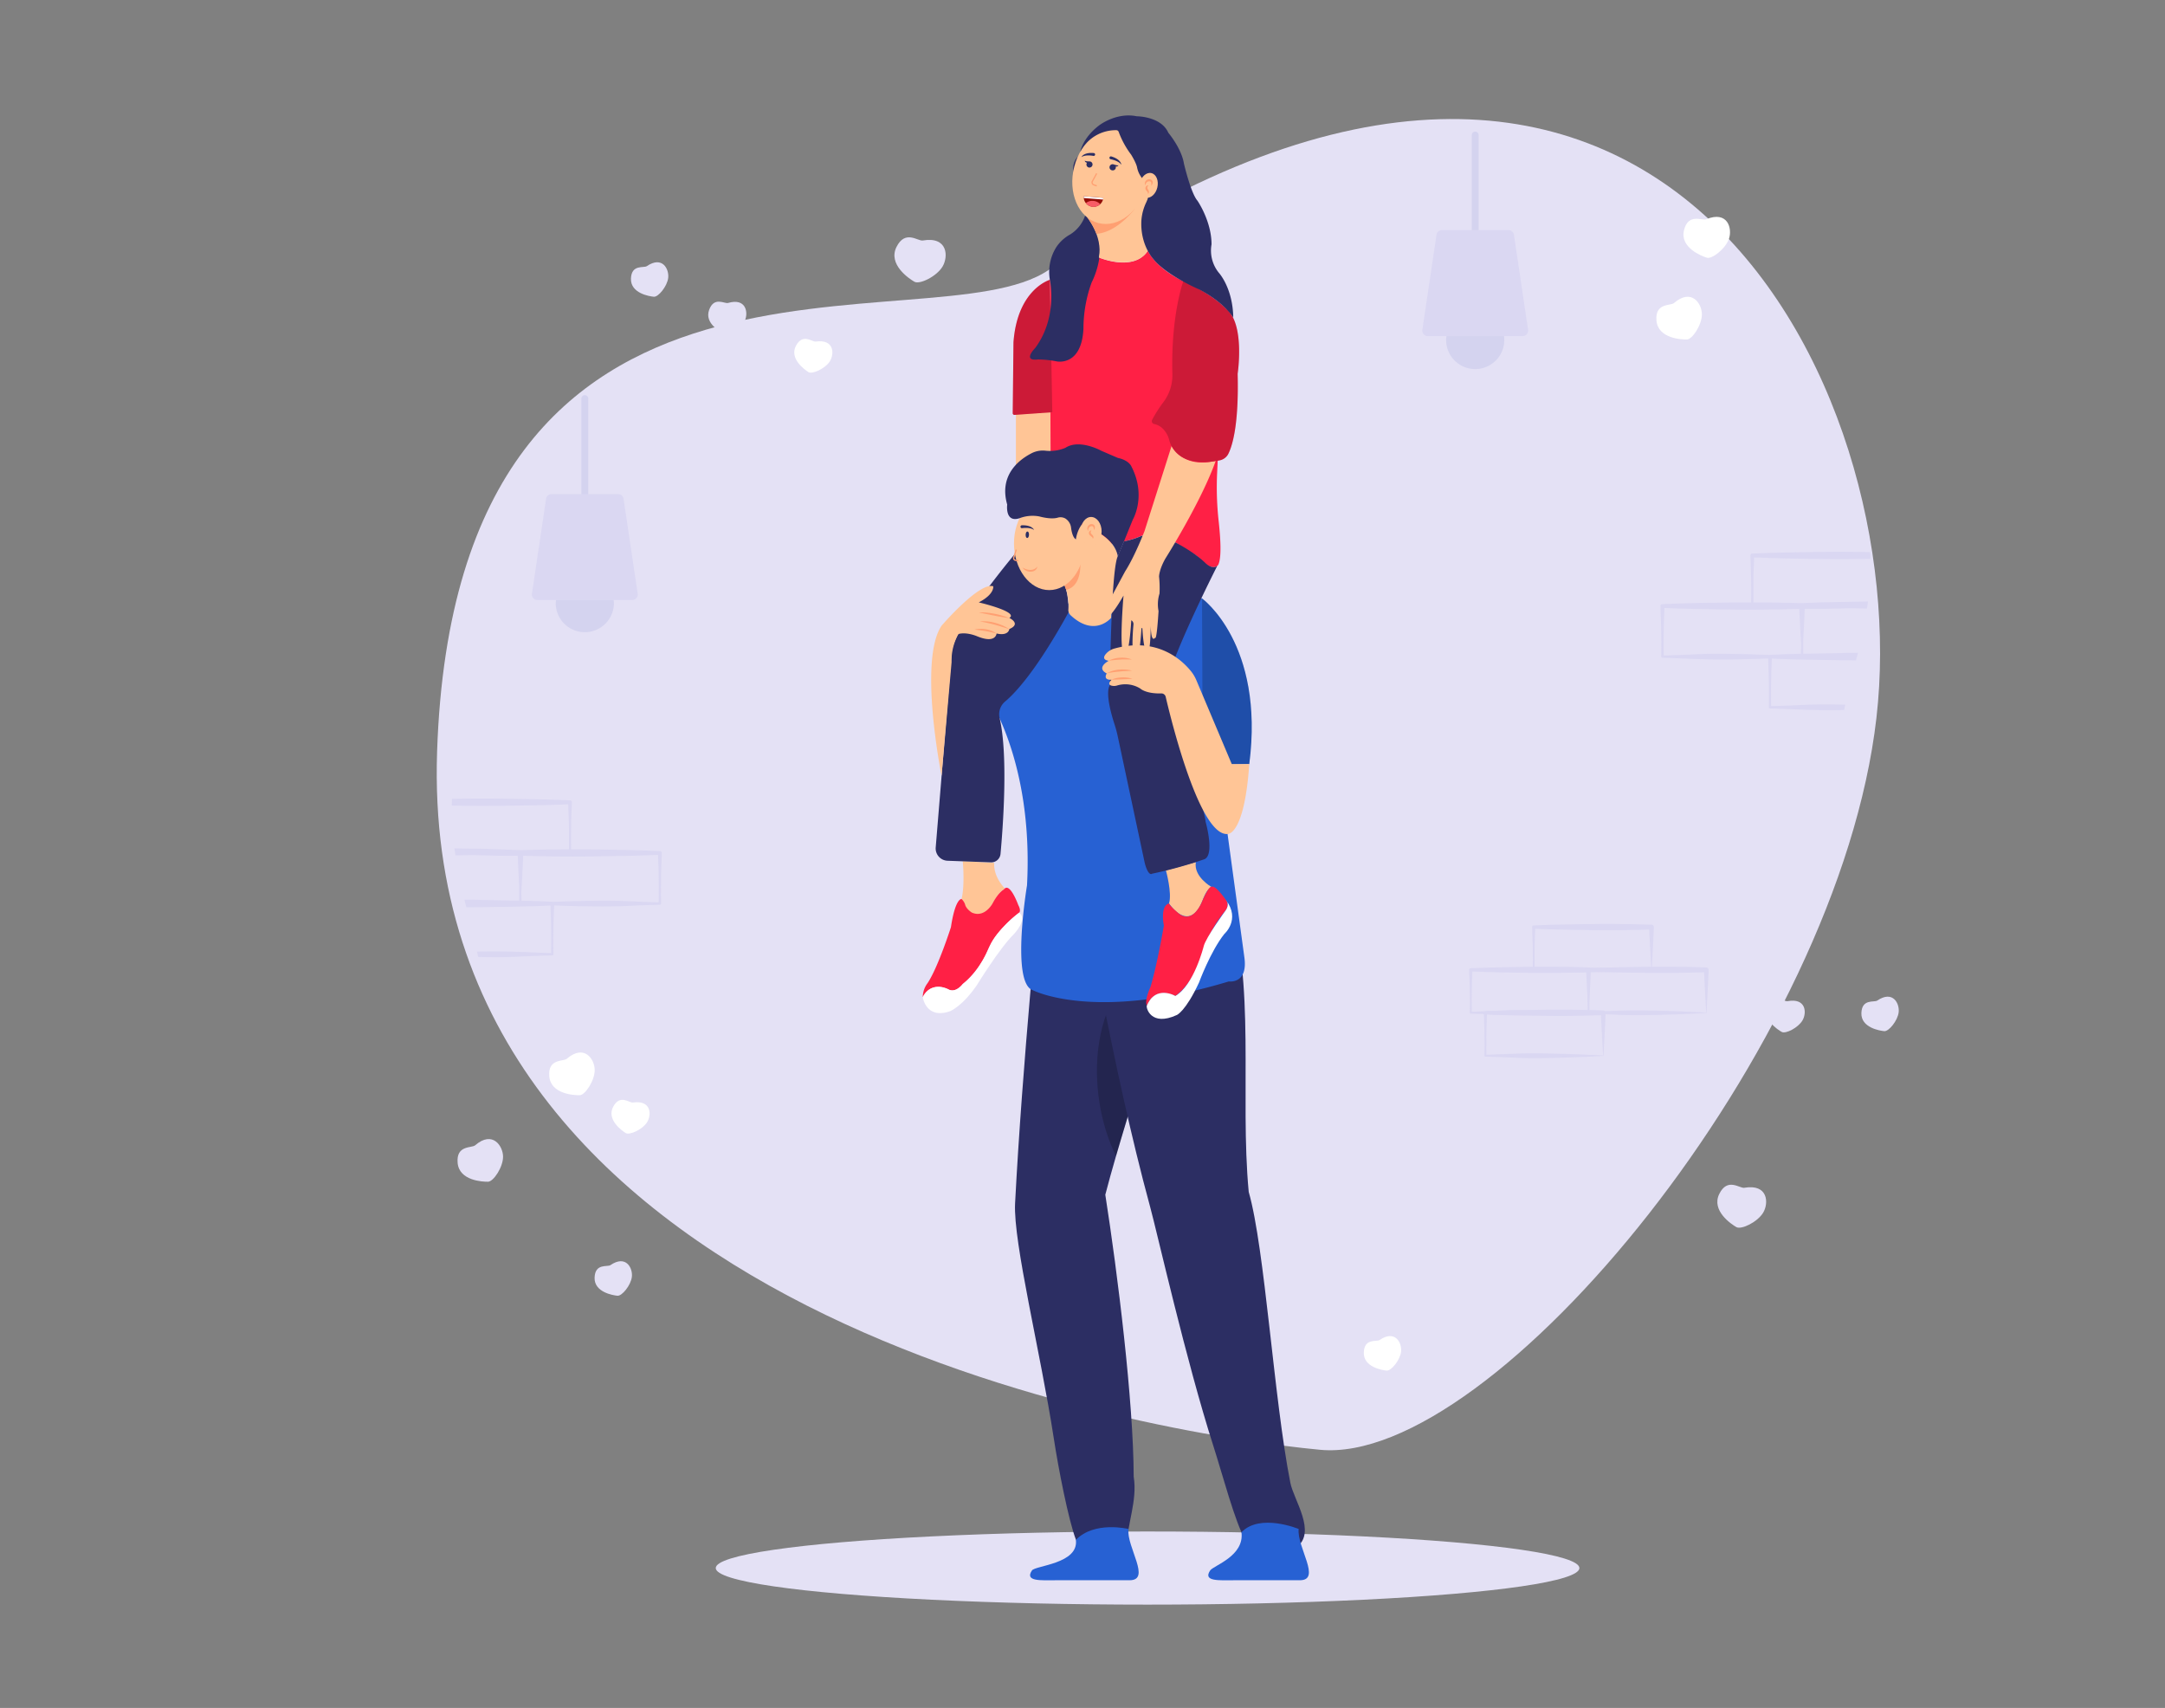 <svg id="f9d06778-062e-458d-a1cc-9e3b347644e1" data-name="Layer 1" xmlns="http://www.w3.org/2000/svg" width="865.76" height="682.89" viewBox="0 0 865.76 682.89"><rect x="0" y="0" width="865.76" height="682.89" fill="#808080" stroke="none"/><path d="M419.34,107.94C372.23,140,182.39,75.44,174.79,300.44s284,272.71,353.1,279.23S735.18,419.16,750.37,287,662-57.19,419.34,107.94Z" fill="#e4e1f5"/><path d="M258.64,106.42c-1.22.83-6.14-.84-6.33,5s7.35,7.06,9.14,7.23,5.37-4.16,5.76-7.58S264.93,102.15,258.64,106.42Z" fill="#e4e1f5"/><path d="M291.14,121.13c-1.42.41-5.58-2.7-7.57,2.79s4.82,9,6.47,9.7,6.39-2.3,7.82-5.43S298.43,119,291.14,121.13Z" fill="#e4e1f5"/><path d="M244.1,505.84c-1.22.83-6.13-.84-6.33,5s7.36,7.07,9.15,7.24,5.36-4.16,5.76-7.58S250.39,501.56,244.1,505.84Z" fill="#e4e1f5"/><path d="M750.68,400.06c-1.22.83-6.13-.84-6.33,5s7.36,7.06,9.15,7.23,5.36-4.16,5.76-7.58S757,395.79,750.68,400.06Z" fill="#e4e1f5"/><path d="M714.82,400.3c-1.45.27-5.28-3.24-7.8,2s3.9,9.43,5.47,10.3,6.58-1.65,8.32-4.63S722.3,398.91,714.82,400.3Z" fill="#e4e1f5"/><path d="M551.7,535.77c-1.22.83-6.14-.84-6.33,5s7.35,7.07,9.14,7.24,5.37-4.16,5.76-7.58S558,531.49,551.7,535.77Z" fill="#fff"/><path d="M253.09,440.82c-1.46.21-5.13-3.46-7.88,1.69s3.49,9.58,5,10.52,6.65-1.37,8.51-4.26S260.62,439.75,253.09,440.82Z" fill="#fff"/><path d="M326.19,136.57c-1.47.21-5.14-3.46-7.89,1.68s3.49,9.59,5,10.53,6.65-1.37,8.52-4.27S333.71,135.5,326.19,136.57Z" fill="#fff"/><path d="M369,96.16c-1.95.34-7-4.43-10.5,2.58s5.07,12.71,7.16,13.91,8.87-2.1,11.25-6.06S379.09,94.42,369,96.16Z" fill="#e4e1f5"/><path d="M697.52,474.91c-1.86.32-6.7-4.23-10,2.46s4.84,12.12,6.83,13.26,8.46-2,10.73-5.78S707.11,473.25,697.52,474.91Z" fill="#e4e1f5"/><path d="M190,457.93c-1.37,1.18-7.61-.18-7,7s10,7.6,12.17,7.56,6-5.82,6-10S197.05,451.84,190,457.93Z" fill="#e4e1f5"/><path d="M226.65,423.33c-1.37,1.19-7.61-.18-7,7s10,7.61,12.17,7.57,6-5.82,6-10.06S233.74,417.24,226.65,423.33Z" fill="#fff"/><path d="M682.29,87.66c-1.68.69-7.17-2.57-8.88,4.38s7.05,10.37,9.16,11,7.51-3.64,8.85-7.65S690.94,84.11,682.29,87.66Z" fill="#fff"/><path d="M669.4,121.17c-1.37,1.18-7.61-.18-7,7s10,7.61,12.17,7.57,6-5.82,6-10.06S676.49,115.07,669.4,121.17Z" fill="#fff"/><ellipse cx="458.9" cy="626.96" rx="172.68" ry="14.62" fill="#e4e1f5"/><path d="M727.57,240.87l-7,.28h-.73c-4.42-.12-8.85-.23-13.26-.27-1.81,0-3.6,0-5.41,0,0-2.88,0-5.78,0-8.66,0-3.12.18-6.24.28-9.35l6.23.24,7,.18,13.93.22c4.63.06,9.28.06,13.92,0,1.81,0,3.62,0,5.44-.08,0-.89-.06-1.78-.11-2.68l-5.33-.08c-4.64-.06-9.29-.06-13.92,0l-13.93.22-7,.18-7,.27h0a.74.74,0,0,0-.71.75c.11,3.38.26,6.75.3,10.14.05,2.88.05,5.77,0,8.65q-3.79,0-7.61,0l-13.92.22-7,.18-7,.27h-.05a.73.73,0,0,0-.7.75c.1,3.37.26,6.75.3,10.12s.05,6.76,0,10.14v0a.45.45,0,0,0,.45.45h0c4.67.09,9.38.36,14.12.51s9.5.22,14.2.14,9.37-.19,14-.37h0c.11,3.12.24,6.25.27,9.37.06,3.38.06,6.76,0,10.14a.47.47,0,0,0,.46.46h0c4.66.1,9.37.37,14.11.52s9.5.22,14.19.13h1.33c.16-.73.32-1.44.49-2.17l-2.74-.05c-4.58-.08-9.12-.08-13.64.14s-8.82.39-13.28.49c-.06-3.22-.06-6.43,0-9.65s.17-6.23.27-9.34l6.24.24,7,.18,13.93.22c2.16,0,4.34.05,6.51.05L743,261c-2.77,0-5.52.05-8.28.17l-12.88.2-.74,0c0-1.89,0-3.79,0-5.68.05-1,.12-2,.16-3,.15-3,.32-6.13.42-9.25q3.74,0,7.45,0c3.48-.06,6.94-.15,10.38-.25l7.07.11c.15-.94.28-1.86.41-2.8l-12.4.2Zm-7.43,20.53-5.29.14-7,.28h0a.6.6,0,0,0-.24.05l-1.5-.05c-4.69-.19-9.3-.31-13.87-.37s-9.12-.08-13.65.14-8.82.39-13.27.49q-.09-4.81,0-9.65c0-3.11.17-6.23.27-9.34l6.24.24,7,.18,13.92.22c4.65.06,9.28.06,13.93,0q6.42-.07,12.84-.28c.09,2.87.26,5.76.41,8.71l.32,5.69C720.18,259,720.17,260.22,720.14,261.4Z" fill="#dad7f2"/><path d="M194.14,339.4l-12.4-.2c.12.94.26,1.86.41,2.8l7.07-.11c3.44.1,6.9.19,10.38.25q3.72.06,7.45,0c.1,3.12.27,6.21.42,9.25,0,1,.11,2,.16,3,0,1.9,0,3.8,0,5.69l-.74,0-12.88-.2c-2.76-.12-5.51-.17-8.28-.17l.72,3.05c2.17,0,4.35,0,6.51-.05l13.93-.22,7-.18,6.24-.24c.1,3.11.23,6.23.27,9.34s0,6.43,0,9.65c-4.46-.1-8.89-.36-13.28-.49s-9.06-.22-13.64-.14l-2.74.05c.17.73.33,1.44.49,2.17h1.33c4.69.09,9.44.09,14.19-.13s9.45-.43,14.11-.52h0a.47.47,0,0,0,.46-.46c-.08-3.38-.08-6.76,0-10.14,0-3.12.16-6.25.27-9.37h0c4.6.18,9.27.29,14,.36s9.45.08,14.2-.13,9.45-.42,14.12-.52h0a.45.45,0,0,0,.45-.44v0q-.09-5.07,0-10.14c0-3.37.2-6.75.3-10.12a.73.73,0,0,0-.7-.75h-.05l-7-.27-7-.18L236,339.59q-3.81,0-7.61,0-.08-4.32,0-8.66c0-3.38.19-6.75.3-10.13A.74.74,0,0,0,228,320h-.05l-7-.27-7-.18-13.93-.22c-4.63-.06-9.28-.06-13.92,0l-5.33.08c-.05.9-.09,1.79-.11,2.68l5.44.08c4.64.07,9.29.07,13.92,0L214,322l7-.18,6.23-.24c.1,3.11.24,6.23.28,9.34,0,2.89,0,5.79,0,8.67-1.81,0-3.6,0-5.41.05-4.41,0-8.84.14-13.27.27h-.72l-7-.27Zm14.34,17.16.32-5.69c.15-2.95.31-5.84.41-8.71q6.42.19,12.84.28c4.65.06,9.28.06,13.93,0l13.92-.22,7-.18,6.24-.24c.1,3.11.23,6.23.27,9.34s.05,6.44,0,9.65c-4.46-.1-8.88-.36-13.27-.49-4.54-.22-9.06-.22-13.65-.14s-9.18.18-13.87.37c-.5,0-1,0-1.5.05a.6.6,0,0,0-.24-.05h-.05l-7-.28-5.29-.14C208.5,358.93,208.49,357.74,208.48,356.56Z" fill="#dad7f2"/><path d="M589.92,94.52a1.37,1.37,0,0,1-1.37-1.37V54a1.37,1.37,0,0,1,2.74,0V93.15A1.37,1.37,0,0,1,589.92,94.52Z" fill="#d4d3ef"/><path d="M660.5,387.88c-3.71.22-7.53.42-11.43.56s-7.84.25-11.82.3-8,.07-12-.11-8-.36-11.94-.43h0a.4.4,0,0,1-.38-.4h0c.06-2.86.06-5.72,0-8.58s-.17-5.71-.26-8.57a.61.61,0,0,1,.59-.63h0l5.89-.23,5.89-.15,11.79-.18q5.88-.09,11.78,0t11.78.25h.05a.93.93,0,0,1,.9.95c-.07,3-.25,5.92-.38,8.81-.07,1.45-.16,2.87-.25,4.27Zm-.16-.16-.48-8.73c-.14-2.83-.32-5.6-.39-8.34l.95,1q-5.89.18-11.78.25t-11.78,0l-11.79-.19-5.89-.15-5.89-.23.64-.64c-.09,2.86-.22,5.72-.26,8.57s0,5.72,0,8.58l-.4-.4c3.91-.08,7.78-.31,11.62-.43s7.67-.19,11.55-.12,7.78.16,11.74.31S656.2,387.49,660.34,387.72Z" fill="#dad7f2"/><path d="M682.45,405c-3.71.22-7.54.41-11.43.55s-7.85.25-11.82.31-8,.07-12-.11-8-.36-11.94-.44h0a.39.39,0,0,1-.38-.4h0q.09-4.28,0-8.57c0-2.86-.16-5.71-.25-8.57a.62.62,0,0,1,.59-.64h0l5.89-.23,5.89-.15,11.78-.19q5.9-.07,11.79,0c3.92,0,7.85.13,11.78.25h0a.93.93,0,0,1,.9.95c-.07,3-.25,5.92-.39,8.81-.06,1.44-.15,2.87-.24,4.27Zm-.16-.17-.49-8.72c-.13-2.83-.31-5.6-.38-8.34l1,.95q-5.89.18-11.78.25t-11.79,0L647,388.82l-5.89-.16-5.89-.23.63-.63c-.08,2.86-.21,5.71-.25,8.57s0,5.72,0,8.57l-.4-.39c3.91-.08,7.78-.31,11.62-.44s7.67-.18,11.55-.11,7.77.16,11.74.31S678.15,404.64,682.29,404.86Z" fill="#dad7f2"/><path d="M641.22,422.17c-3.72.23-7.54.42-11.44.56s-7.84.25-11.82.31-8,.06-12-.12-8-.35-11.94-.43h0a.4.4,0,0,1-.39-.4h0c.06-2.86.06-5.71,0-8.57s-.17-5.72-.25-8.58a.61.61,0,0,1,.59-.63h0l5.89-.23,5.9-.15,11.78-.19c3.93-.05,7.85-.06,11.78,0s7.86.13,11.78.26h.06a.92.92,0,0,1,.89.94c-.07,3-.24,5.92-.38,8.81-.07,1.45-.15,2.87-.24,4.27Zm-.17-.16-.48-8.73c-.14-2.82-.31-5.59-.39-8.34l1,.95q-5.88.19-11.78.26c-3.93.06-7.85.05-11.78,0L605.79,406l-5.9-.15-5.89-.23.64-.64c-.09,2.86-.22,5.72-.25,8.58s0,5.71,0,8.57l-.4-.4c3.91-.07,7.78-.31,11.63-.43s7.66-.19,11.55-.11,7.77.15,11.74.3S636.91,421.79,641.05,422Z" fill="#dad7f2"/><path d="M635.32,405c-3.71.22-7.54.41-11.43.55s-7.85.25-11.83.31-8,.07-12-.11-8-.36-11.94-.44h0a.38.38,0,0,1-.38-.4h0q.09-4.28,0-8.57c0-2.86-.16-5.71-.25-8.57a.62.62,0,0,1,.59-.64h.05l5.89-.23,5.89-.15,11.78-.19q5.9-.07,11.79,0c3.92,0,7.85.13,11.78.25h0a.93.93,0,0,1,.9.95c-.07,3-.25,5.92-.39,8.81-.06,1.44-.15,2.87-.24,4.27Zm-.16-.17-.49-8.72c-.14-2.83-.31-5.6-.38-8.34l1,.95q-5.9.18-11.78.25t-11.79,0l-11.78-.18-5.89-.16-5.89-.23.63-.63c-.09,2.86-.21,5.71-.25,8.57s0,5.72,0,8.57l-.39-.39c3.9-.08,7.78-.31,11.62-.44s7.67-.18,11.55-.11,7.77.16,11.74.31S631,404.64,635.16,404.86Z" fill="#dad7f2"/><path d="M608.85,134.39H571a2.26,2.26,0,0,1-2.25-2.26l5.63-37.86A2.26,2.26,0,0,1,576.63,92h26.58a2.26,2.26,0,0,1,2.26,2.25l5.63,37.86A2.25,2.25,0,0,1,608.85,134.39Z" fill="#dad7f2"/><path d="M578.4,134.39a11.31,11.31,0,0,0-.11,1.55,11.63,11.63,0,1,0,23.26,0,11.31,11.31,0,0,0-.11-1.55Z" fill="#d4d3ef"/><path d="M233.87,200.05a1.38,1.38,0,0,1-1.38-1.38V159.49a1.38,1.38,0,1,1,2.75,0v39.18A1.37,1.37,0,0,1,233.87,200.05Z" fill="#d4d3ef"/><path d="M252.8,239.91H214.94a2.26,2.26,0,0,1-2.26-2.25l5.64-37.86a2.25,2.25,0,0,1,2.25-2.25h26.59a2.25,2.25,0,0,1,2.25,2.25l5.64,37.86A2.25,2.25,0,0,1,252.8,239.91Z" fill="#dad7f2"/><path d="M222.35,239.91a11.45,11.45,0,0,0-.12,1.56,11.64,11.64,0,0,0,23.27,0,11.45,11.45,0,0,0-.12-1.56Z" fill="#d4d3ef"/><path d="M442,477.69c10.13-38.93,25.71-76.43,28.11-120.14l-30.75-.47-23.63-.35s-6.91,68.45-9.81,124.43c-.8,15.5,10.25,59.93,15.44,93.69,1.87,12.3,5.94,33.13,8.93,40.88l20.26,2.91c0-9,4.39-18.46,2.8-28.24C453.29,560.34,446.9,509,442,477.69Z" fill="#2c2e63"/><path d="M446.29,462.18c7.89-27.23,17.29-54.25,21.64-83.75C433.11,392.84,434.22,438.27,446.29,462.18Z" opacity="0.2"/><path d="M516,592.87c-6.6-33.27-10.16-93.71-16.65-116.31-3.67-38.78,3.09-83.73-8.52-118.78l-57.68-1s11.52,69.79,26.76,125.7c2.83,10.34,14.39,61.6,25.24,95.47,3.94,12.29,8.51,30,12.83,37.84l20.41,2.9C526.72,612.71,517.3,599.68,516,592.87Z" fill="#2c2e63"/><path d="M451.24,611.33c-.75,7.31,9.25,20.5.46,20.5H422.17c-5.85,0-12.54.58-9.51-3.91,1.34-2,18.78-2.64,17.57-12.23C437.66,608,451.24,611.33,451.24,611.33Z" fill="#2761d3"/><path d="M519.32,611.33c-.75,7.31,9.25,20.5.47,20.5H493.45c-5.86,0-12.55.58-9.52-3.91,1.33-2,13.75-5.7,12.52-15.28C503.88,604.91,519.32,611.33,519.32,611.33Z" fill="#2761d3"/><path d="M385,344.32s.92,9.49-.49,15.12a12.07,12.07,0,0,1,1,2.56s3.44,6.4,8.91,2.25a9.42,9.42,0,0,0,2.56-3.05c1-1.8,2.91-5,4.52-5.56a.36.36,0,0,0,.15-.59c-1.24-1.35-4.36-5.24-4.08-10.05Z" fill="#ffc596"/><path d="M384.49,359.44s-2.47-.38-4.22,11.27c0,0-5.11,16-9.33,22.36A9.42,9.42,0,0,0,369,398.7a6.94,6.94,0,0,1,7.33-4.07,8.87,8.87,0,0,1,3.23,1.11c.92.5,2.76.73,5.46-2.32a35.28,35.28,0,0,0,9.83-13.25,30.44,30.44,0,0,1,4.56-7.39,44.53,44.53,0,0,1,8.15-7.88s.88-.71-.35-3c0,0-3.41-9.54-5.76-6.27,0,0-2.11,1-4.52,5.56,0,0-3.16,6-8.33,3.67,0,0-2.35-1.48-2.7-3.32A5.35,5.35,0,0,0,384.49,359.44Z" fill="#ff2045"/><path d="M369,398.7s1.23,9,10.93,5.61c0,0,4.92-1.94,10.74-10.47,0,0,9.05-14.75,14.74-20.31,0,0,5.72-5.88,2.15-8.63,0,0-9,6.82-11.72,13.29,0,0-3.92,10.16-10.82,15.23,0,0-2.24,3.43-5.46,2.32C379.56,395.74,372.55,391.67,369,398.7Z" fill="#fff"/><path d="M394,276.78s19.4,26.39,16.69,77.22c0,0-6.52,39.09,2.32,41.91,0,0,24.45,12.8,78.38-3.5,0,0,7.76,1.17,6.21-9.7l-9.31-68.29-7.64-75.15L446,230.22a122.38,122.38,0,0,0-52,46.56Z" fill="#2761d3"/><path d="M466.24,348s2.53,9.11,1.24,13.21c0,0,8,12.39,13.42-1.23,0,0,1.45-4.34,3.51-5.37,0,0-7.23-4.13-6.19-9.92Z" fill="#ffc596"/><path d="M471,364.94c-3.78-3.27-3.51-3.72-3.51-3.72-3.72,1-2.07,8.88-2.07,8.88s-2.68,15.7-5.37,24.58c0,0-2.47,5.16-1.44,7.43,0,0,2.48-7.85,11.36-3.92,0,0,6.61-3.9,10.31-15.85a51.83,51.83,0,0,1,4.72-11,49,49,0,0,1,5.05-7.27,3.37,3.37,0,0,0,.23-4.17c-1.8-2.53-4.65-6.11-5.86-5.3,0,0-.83-.62-3.51,5.37C480.9,360,477.18,370.31,471,364.94Z" fill="#ff2045"/><path d="M458.6,402.11c-.36.85,1.65,8.47,12,3.72,0,0,3.52-1.45,8.88-13,0,0,4.55-12.39,10.12-19.41,0,0,6.55-5.71.7-13.49,0,0,1.69,1.46-.23,4.17,0,0-7.9,10.76-8.73,14.27,0,0-3.92,15.7-11.35,19.83C470,398.19,462.11,393.64,458.6,402.11Z" fill="#fff"/><path d="M407.61,219.37S380.56,251,380.56,261.31l-6.38,77.54a4.92,4.92,0,0,0,4.71,5.3l17.36.65a3.73,3.73,0,0,0,3.85-3.39c.93-10.09,3.15-39.36-.37-54.33a6.63,6.63,0,0,1,2.23-6.61c4.4-3.7,12.87-13,25.35-35.65,0,0,.2-9.21-2.62-12.95Z" fill="#2c2e63"/><polygon points="406.25 165.33 406.25 192.58 420.19 192.29 420.04 164.51 406.25 165.33" fill="#ffc596"/><path d="M487.35,225.37a2,2,0,0,1-.86,1.11c-1.21.65-3.77.44-6.72-3.1-1.34-1.61-3.85-2.6-6-3.94s-3.65-2.8-5.91-3.68-6.95-3.22-11.73-1.36c-1,.4-2,.81-3.06,1.13a53,53,0,0,1-30.45.19,3.37,3.37,0,0,1-2.39-3.2l-.38-100.64c6.21-8.54,19.6-8.93,19.6-8.93s13.84,6,19.59-2.71c0,0,2.62,6.6,14.17,12.22,0,0,10.28,4.27,16.88,10.86,0,0-2.14,39.46-3.36,65.53a123.19,123.19,0,0,0,.66,20.05C488,214.77,488.54,222.12,487.35,225.37Z" fill="#ff2045"/><path d="M419.83,111.88s-13,3.68-14.55,25l-.3,28.32a.67.67,0,0,0,.67.69l15.15-1.07Z" fill="#ff2045"/><path d="M419.83,111.88s-13,3.68-14.55,25l-.3,28.32a.67.67,0,0,0,.67.69l15.15-1.07Z" opacity="0.2"/><path d="M434,86a14.35,14.35,0,0,1-6.08,7.76,15.79,15.79,0,0,0-5.48,5,18.55,18.55,0,0,0-2.6,13.15s3.3,14.74-5.82,27.16c0,0-5.43,5.43,1,4.65a42,42,0,0,1,7.57.78s9.89,2.13,10.67-13a54,54,0,0,1,3.3-18.62S445.43,96.47,434,86Z" fill="#2c2e63"/><path d="M434.26,86.25s6.92,8,5.17,16.7c0,0,14.16,5.82,19.59-2.71,0,0-2.86-11.93.07-21.1C459.09,79.14,450.81,71.38,434.26,86.25Z" fill="#ffc596"/><path d="M427.23,243.78A22.06,22.06,0,0,0,424.78,232l.05,0a6.15,6.15,0,0,1,2.76-1.22c1.57-.26,3.71-1.79,4.79-7l.5-8.68a3.84,3.84,0,0,0,3.44,2.82c2.81.2,4-4.41,4-4.41s6.16,3.88,6.69,9c0,0-2.64,20.43-2.64,24.48,0,0-6.52,8.07-16.25-1A2.77,2.77,0,0,1,427.23,243.78Z" fill="#ffc596"/><path d="M499.57,305.5l-18.62.39-.27-66.62S505.78,257.38,499.57,305.5Z" fill="#2761d3"/><path d="M499.57,305.5l-18.62.39-.27-66.62S505.78,257.38,499.57,305.5Z" opacity="0.2"/><path d="M486.75,226.29S466,267.08,466.2,276c0,0,14.94,44,15.91,52.58,0,0,3.69,13-.39,14.93a171.56,171.56,0,0,1-21,5.82s-1.14,1.15-2.53-2.85a17.28,17.28,0,0,1-.57-2.14l-10.66-50a48.72,48.72,0,0,0-1.33-4.91c-1.29-4-3.69-12.46-1.79-15.53,0,0,.41-45.26,3.08-51.36l2.5-6.1a29.49,29.49,0,0,0,6.64-2s4.19-1.79,13.88,2.39a69.72,69.72,0,0,1,7.73,4.69,38.33,38.33,0,0,1,4.44,3.67S484.64,227.79,486.75,226.29Z" fill="#2c2e63"/><path d="M376.52,310.18s-9.33-46.19,0-60c0,0,15.1-17.55,20.66-15.77,0,0,.66,3.11-5.78,6.44,0,0,16.21,3.78,12.22,6.22,0,0,4.95,2.34,0,4.44,0,0-.23,2.89-5.11,1.78,0,0-.22,4.22-7.77,1.11,0,0-3.82-1.68-7.07-1a.85.85,0,0,0-.59.44,21.91,21.91,0,0,0-2.56,11Z" fill="#ffc596"/><path d="M438.46,93.49A28.85,28.85,0,0,0,434.87,87l18.92-3.55S447,92.86,438.46,93.49Z" fill="#ffa072"/><path d="M429.53,69.58s-2.32-5.82,4.66-9.31c0,0-.47,4.18-2.66,6.41C431.53,66.68,430.31,68.32,429.53,69.58Z" fill="#2c2e63"/><path d="M426.39,235.83s-.75-1.77-1.15-2.84a2.37,2.37,0,0,1,2.16-1.43s3-1.23,4.6-6.14C432,225.42,432.66,234.34,426.39,235.83Z" fill="#ffa072"/><path d="M468.53,178.23l-10.86,34.14s-3.88,10.09-7.76,16.11l-7,13a9.56,9.56,0,0,0-.63,1.43,16.48,16.48,0,0,1-1.4,3,1,1,0,0,0,1.25,1.47c1.29-.59,3.49-2.84,7.16-9.27,0,0-2.13,24.44.59,23.47,0,0,1.55,1.36,2.52-13.58h0a1.78,1.78,0,0,1,.86,1.69c-.31,3.32-1,13,.88,13.44,0,0,1.35,2.7,2.32-11.84a.18.18,0,0,1,.36,0c.26,4.29.91,10.8,2.37,8.94,0,0,1,0,1-12.8,0,0-.39,10.09,1.74,7.57,0,0,.6,1.67,1.36-10.68a14.32,14.32,0,0,1,.39-7,43.23,43.23,0,0,0-.19-6.79s0-2.72,2.52-7.18c0,0,14.36-22.7,20.18-39.19C486.19,184.24,474.13,188,468.53,178.23Z" fill="#ffc596"/><path d="M473.19,112.46s-5,13.54-4.37,37.08a17.83,17.83,0,0,1-3.4,11,52.7,52.7,0,0,0-4.71,7.34,1.17,1.17,0,0,0,.82,1.65,7,7,0,0,1,4.18,2.68,9.74,9.74,0,0,1,1.86,3.79c.78,3,4.36,11.14,20.13,8.07a4.93,4.93,0,0,0,3.5-2.62c1.72-3.47,4.23-12,3.72-32,0,0,3.1-20.37-4.85-26.19C490.07,123.32,485.22,117.89,473.19,112.46Z" fill="#ff2045"/><path d="M473.19,112.46s-5,13.54-4.37,37.08a17.83,17.83,0,0,1-3.4,11,52.7,52.7,0,0,0-4.71,7.34,1.17,1.17,0,0,0,.82,1.65,7,7,0,0,1,4.18,2.68,9.74,9.74,0,0,1,1.86,3.79c.78,3,4.36,11.14,20.13,8.07a4.93,4.93,0,0,0,3.5-2.62c1.72-3.47,4.23-12,3.72-32,0,0,3.1-20.37-4.85-26.19C490.07,123.32,485.22,117.89,473.19,112.46Z" opacity="0.2"/><path d="M464.39,277.25a1.75,1.75,0,0,1,1.75,1.33c2.06,8.84,13.64,56.26,24.9,54.86,0,0,6.59.38,8.53-27.94h-7L478.42,272a14.8,14.8,0,0,0-2-3.43c-3.49-4.41-13.35-14-30.64-9.3a6.9,6.9,0,0,0-3.43,2.06c-1,1.1-1.53,2.46,1,2.89,0,0-5.24,2.72-.78,5.05,0,0-1.74,2.71,1.94,2.52,0,0-2.13,1.85.06,2.38a4.18,4.18,0,0,0,2.19-.1,11.37,11.37,0,0,1,9.2,1.21S458.11,277.43,464.39,277.25Z" fill="#ffc596"/><path d="M443.31,264.17a11.7,11.7,0,0,1,4.61-1.19,10.24,10.24,0,0,1,4.71.72c-.8,0-1.58-.06-2.35-.05s-1.55,0-2.32.08C446.42,263.81,444.89,264,443.31,264.17Z" fill="#ffa072"/><path d="M442.53,269.22a12.58,12.58,0,0,1,5-1.49,16.25,16.25,0,0,1,2.61,0,13.17,13.17,0,0,1,2.56.43l-2.57.16c-.84,0-1.69.11-2.53.19C445.89,268.65,444.23,268.89,442.53,269.22Z" fill="#ffa072"/><path d="M444.47,271.74a11.38,11.38,0,0,1,4.14-.88,11.92,11.92,0,0,1,4.19.51c-1.42.14-2.79.17-4.16.24S445.89,271.73,444.47,271.74Z" fill="#ffa072"/><path d="M403.62,247.11c-2.09-.2-4.13-.58-6.16-1l-3-.6c-1-.19-2-.42-3.06-.57a14.33,14.33,0,0,1,3.14,0c1.05.1,2.08.26,3.1.45A33.24,33.24,0,0,1,403.62,247.11Z" fill="#ffa072"/><path d="M403.62,251.55c-2-.62-3.87-1.24-5.82-1.77s-3.9-.95-5.92-1.31a16.44,16.44,0,0,1,6.12.59A19.53,19.53,0,0,1,403.62,251.55Z" fill="#ffa072"/><path d="M398.51,253.33c-.74-.23-1.47-.39-2.19-.56s-1.45-.31-2.18-.43c-1.47-.25-2.94-.41-4.46-.63a9.81,9.81,0,0,1,2.28-.28,12.66,12.66,0,0,1,2.3.17A9.52,9.52,0,0,1,398.51,253.33Z" fill="#ffa072"/><ellipse cx="419.57" cy="217.28" rx="14.09" ry="18.66" fill="#ffc596"/><path d="M402.77,201.74s-1,7.39,4.93,5.46a14.61,14.61,0,0,1,7.93-.71s4.42,1.29,7.23.52a4,4,0,0,1,3.11.27,5.07,5.07,0,0,1,2.33,3.61s.36,3.88,1.94,4.76c0,0,.51-4.7,3.68-7.3,1.16-.95.9-1.4,2.4-1.33,2,.09,4.31,2.82,4,6.51,0,0,5.81,3.35,6.69,9l6-14.79s5.64-9.5-.7-21.48c0,0-1.06-2.29-5.28-3.17l-6.52-2.81s-8.8-4.93-14.44-1.24a15.93,15.93,0,0,1-7.85,1.18,9.78,9.78,0,0,0-6,1.16C407.16,184.05,399.47,190.23,402.77,201.74Z" fill="#2c2e63"/><path d="M408.07,210.62h0a.58.58,0,0,0,.64.56c1.13-.15,3.49-.29,4.8.73,0,0-.69-2-4.88-1.88A.57.57,0,0,0,408.07,210.62Z" fill="#2c2e63"/><ellipse cx="410.84" cy="213.83" rx="1.29" ry="0.67" transform="translate(180.88 615.86) rotate(-87.73)" fill="#2c2e63"/><path d="M408.87,226.92a3.83,3.83,0,0,0,3.79,1.6,2.39,2.39,0,0,0,2.17-2S413,229.26,408.87,226.92Z" fill="#ffa072"/><path d="M406.4,219.76l-1,3.13a.88.88,0,0,0,.71,1.15l1.17.18" fill="none" stroke="#ffa072" stroke-miterlimit="10" stroke-width="0.5"/><ellipse cx="436.32" cy="212.48" rx="4.2" ry="5.78" fill="#ffc596"/><path d="M436.47,212.09a1.12,1.12,0,0,0-.3.82.79.79,0,0,0,.27.58,4.16,4.16,0,0,1,.68.79,1.17,1.17,0,0,1,.14.61.6.6,0,0,1-.3.51.56.56,0,0,0-.1-.44,1.3,1.3,0,0,0-.26-.31,4.68,4.68,0,0,1-.76-.61,1.44,1.44,0,0,1-.34-.58,1.23,1.23,0,0,1,0-.69A1,1,0,0,1,436.47,212.09Z" fill="#ffa072"/><path d="M435.12,212.32a1.74,1.74,0,0,1-.24-1.56,1.76,1.76,0,0,1,1.29-1.17,1.6,1.6,0,0,1,.94.08,1.17,1.17,0,0,1,.67.74,1.71,1.71,0,0,1,0,.84c-.07.26-.16.48-.25.73a6.31,6.31,0,0,0-.35-1.33.57.57,0,0,0-.35-.25,1.05,1.05,0,0,0-.5,0,1.39,1.39,0,0,0-.88.63A2.46,2.46,0,0,0,435.12,212.32Z" fill="#ffa072"/><ellipse cx="444.07" cy="70.39" rx="19.4" ry="14.97" transform="translate(264.96 482.79) rotate(-75.53)" fill="#ffc596"/><path d="M432,60.7s.87-5.48,7.47-10.52c0,0,6.82-5.39,15.13-3.69,0,0,9.7,0,12.61,6.6,0,0,5.24,6.21,6.21,12.22,0,0,2.75,11.86,5.43,14.94,0,0,5.63,8.15,5.63,17.46A14.1,14.1,0,0,0,487.35,109s5.63,6,5.82,18c0,0-3.3-5.82-13.58-11.25,0,0-13.19-5.63-18.43-12.23,0,0-5.23-5.56-4.74-15.26a20,20,0,0,1,2.08-7.62A20.89,20.89,0,0,0,460.19,74a10,10,0,0,1-5.45-6.89s-.11-1.48-2.39-5.24a35.55,35.55,0,0,1-5-9.14,1,1,0,0,0-.92-.68A16,16,0,0,0,432,60.7Z" fill="#2c2e63"/><ellipse cx="459.27" cy="74.12" rx="5.04" ry="3.62" transform="translate(281.57 504.05) rotate(-76.71)" fill="#ffc596"/><path d="M438.55,69.35l-1.73,3.16a1,1,0,0,0,.53,1.38l1.23.43" fill="none" stroke="#ffa072" stroke-miterlimit="10" stroke-width="0.5"/><path d="M444.6,68.07a1.24,1.24,0,0,0,1.56-.8,1.31,1.31,0,0,0,0-.68c1,.06,1.1-.55,1.1-.55-.2.23-1.34-.12-1.81-.28h0l-.14-.05h-.06a1.23,1.23,0,0,0-.67,2.37Z" fill="#2c2e63"/><path d="M443.68,62.94h0a.56.56,0,0,0,.43.72c1.11.23,3.39.84,4.3,2.22,0,0,0-2.12-4-3.33A.58.58,0,0,0,443.68,62.94Z" fill="#2c2e63"/><path d="M437.92,61.81h0a.56.56,0,0,1-.66.52c-1.12-.19-3.46-.45-4.82.5,0,0,.79-2,4.95-1.64A.57.57,0,0,1,437.92,61.81Z" fill="#2c2e63"/><path d="M435.65,67a1.22,1.22,0,0,1-1.19-1.27,1.14,1.14,0,0,1,.21-.65c-1-.29-.85-.89-.85-.89.11.29,1.29.34,1.79.35h.21a1.23,1.23,0,0,1-.17,2.45Z" fill="#2c2e63"/><path d="M433.38,78.47a3.36,3.36,0,0,0,0,.71,3.85,3.85,0,0,0,.82,2,3.92,3.92,0,0,0,5.76.45,3.91,3.91,0,0,0,1.13-1.88,4.1,4.1,0,0,0,.12-.7v0l-7.84-.61Z" fill="#920e08"/><path d="M433.38,78.47a3.36,3.36,0,0,0,0,.71l7.71.6a4.1,4.1,0,0,0,.12-.7v0l-7.84-.61Z" fill="#fff"/><path d="M434.21,81.21a3.92,3.92,0,0,0,5.76.45,4.09,4.09,0,0,0-2.79-1.33A4.15,4.15,0,0,0,434.21,81.21Z" fill="#f85c66"/><path d="M459.3,74.17a1.1,1.1,0,0,0-.48.72.83.83,0,0,0,.12.63,3.59,3.59,0,0,1,.48.93,1.19,1.19,0,0,1,0,.62.59.59,0,0,1-.42.43.59.59,0,0,0,0-.45,1.24,1.24,0,0,0-.19-.36,7,7,0,0,1-.6-.77,1.37,1.37,0,0,1-.18-.65,1.24,1.24,0,0,1,.19-.66A1,1,0,0,1,459.3,74.17Z" fill="#ffa072"/><path d="M457.94,74.07a1.73,1.73,0,0,1,.12-1.57,1.75,1.75,0,0,1,1.53-.83,1.5,1.5,0,0,1,.9.3,1.17,1.17,0,0,1,.48.86,1.67,1.67,0,0,1-.19.83c-.13.23-.26.43-.41.65a6.6,6.6,0,0,0,0-1.37.56.56,0,0,0-.29-.33,1,1,0,0,0-.48-.13,1.42,1.42,0,0,0-1,.41A2.52,2.52,0,0,0,457.94,74.07Z" fill="#ffa072"/></svg>